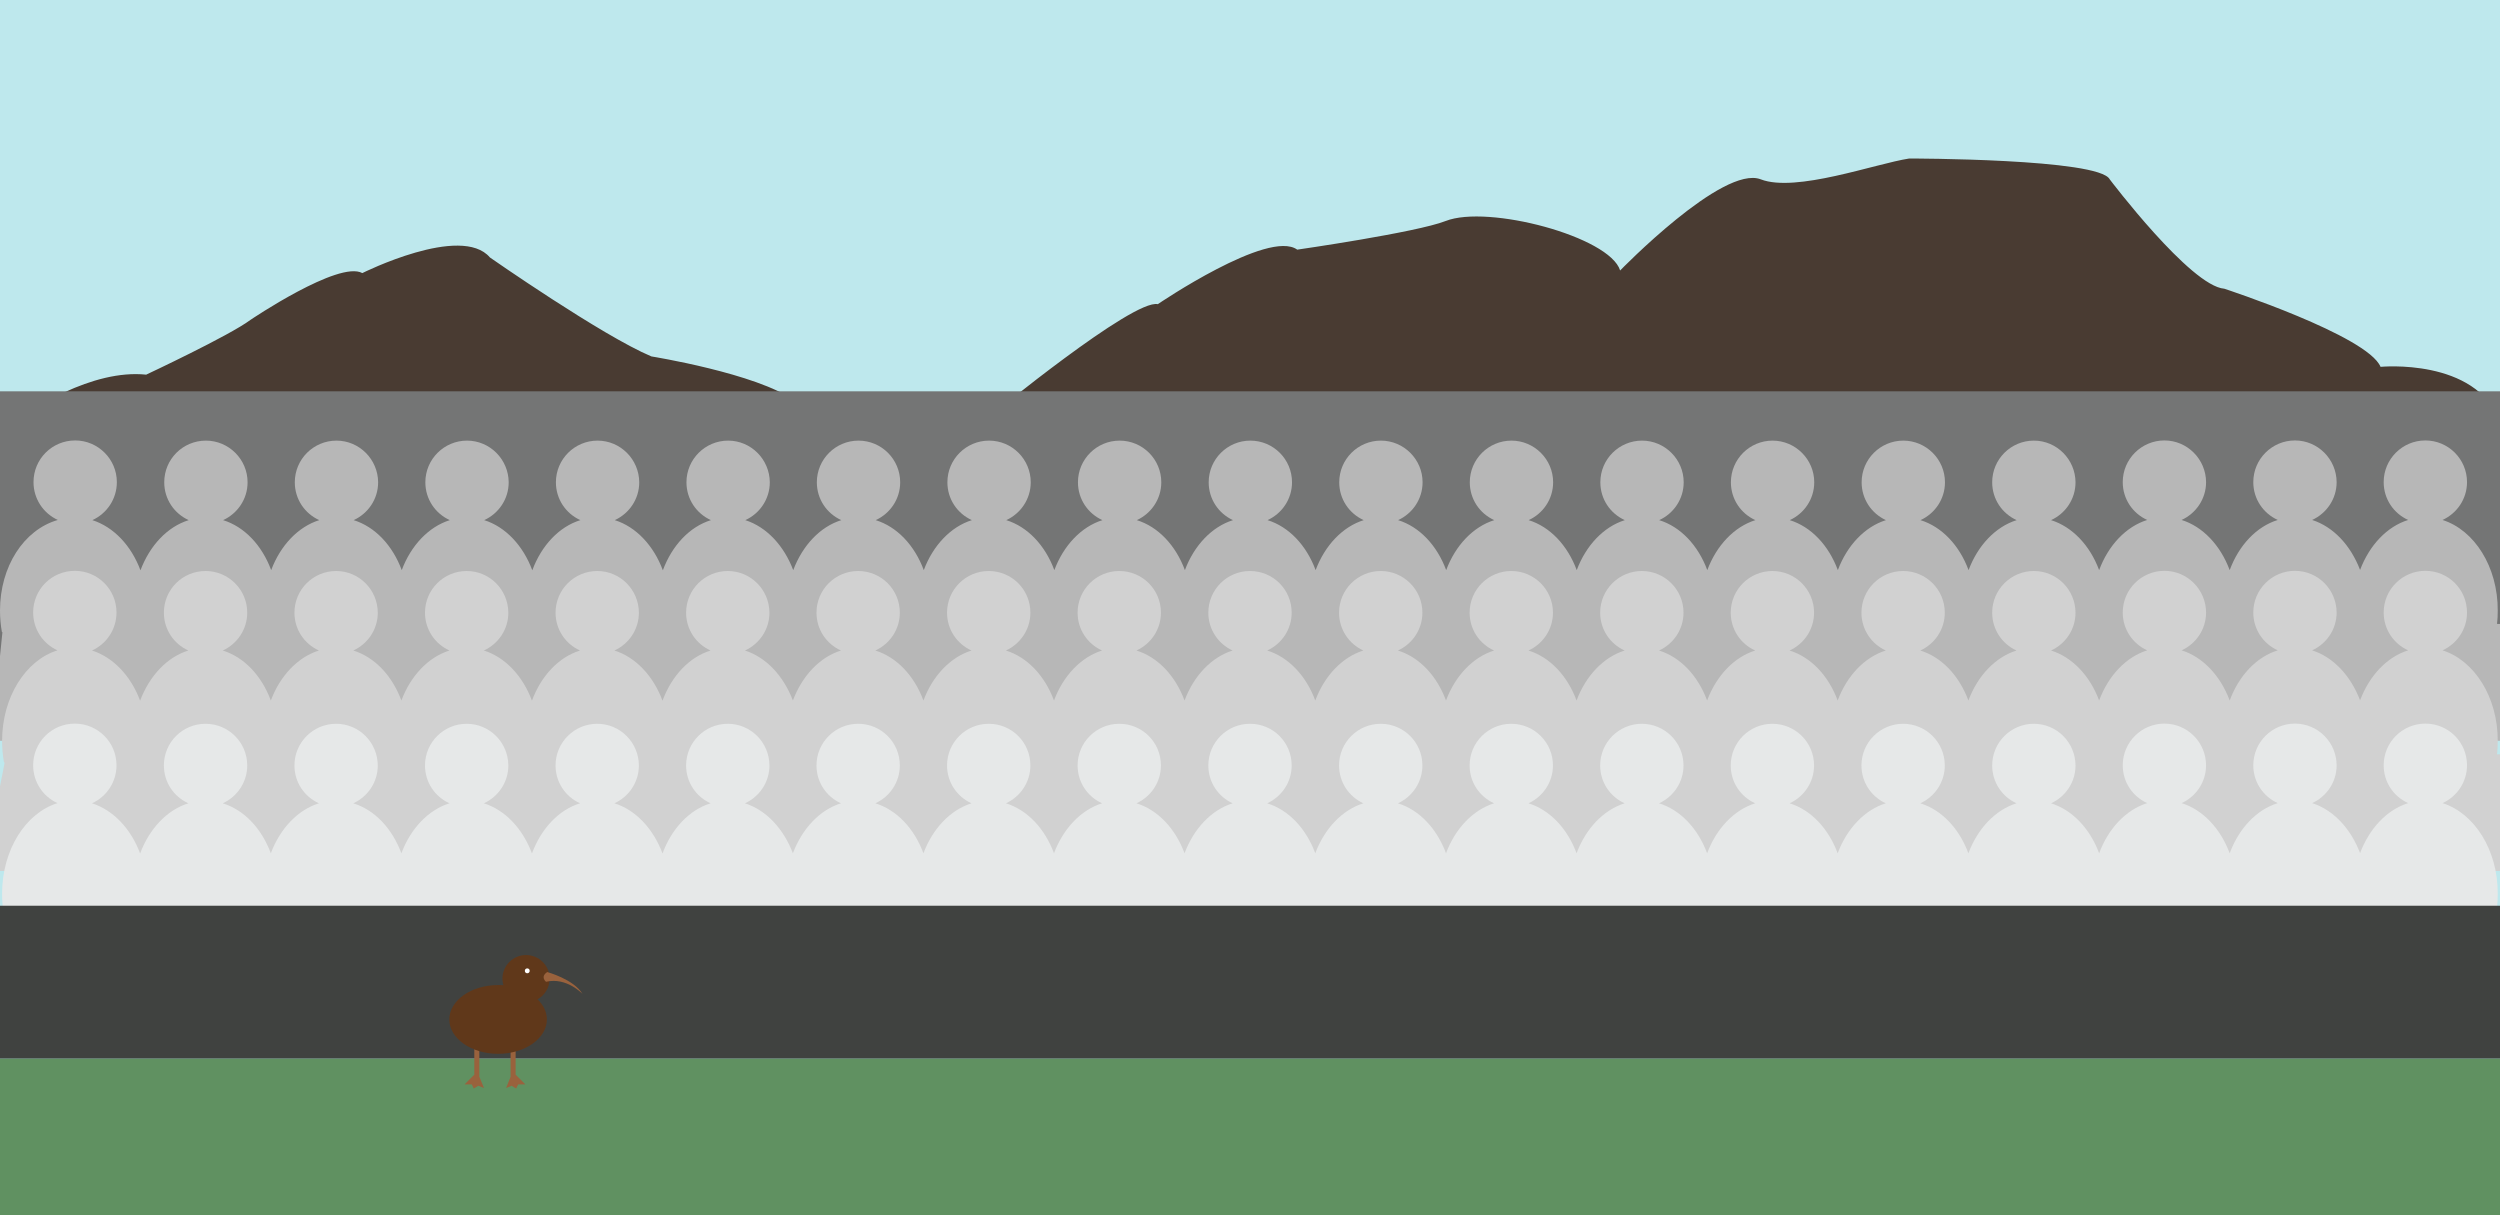 <?xml version="1.0" encoding="utf-8"?>
<!-- Generator: Adobe Illustrator 16.0.0, SVG Export Plug-In . SVG Version: 6.00 Build 0)  -->
<!DOCTYPE svg PUBLIC "-//W3C//DTD SVG 1.1//EN" "http://www.w3.org/Graphics/SVG/1.1/DTD/svg11.dtd">
<svg version="1.1" id="Layer_1" xmlns="http://www.w3.org/2000/svg" xmlns:xlink="http://www.w3.org/1999/xlink" x="0px" y="0px"
	 width="1440px" height="700px" viewBox="0 0 1440 700" enable-background="new 0 0 1440 700" xml:space="preserve">
<rect fill="#BEE8ED" width="1440" height="700"/>
<path fill="#493B32" d="M1371.2,211.3c-7.5-18-90-45-90-45c-19.5-1.5-66-63-66-63c-6-12-115.5-12-115.5-12
	c-19.5,3-65.4,19.8-85.5,12c-21.8-8.5-81,52.5-81,52.5c-6-19.5-76.2-38.1-100.5-28.5c-16.8,6.6-85.5,16.5-85.5,16.5
	c-16.5-12-80.3,31.4-80.3,31.4c-14.3-3.1-96.7,64.6-96.7,64.6c-21,12-94.7,3.9-112.5-9c-21.6-15.7-82.5-25.5-82.5-25.5
	c-28.5-12-93-57-93-57c-16.5-19.5-73.5,9-73.5,9c-13.5-7.5-64.5,27-64.5,27c-12,9-60,31.5-60,31.5c-30.9-3.2-66.3,19.3-84.2,32.6
	v57.5l84.2,49.3l1304.9-24l50.8-62v-26.6C1425.9,206,1371.2,211.3,1371.2,211.3z"/>
<rect y="225.4" fill="#747575" width="1440" height="166.5"/>
<path fill="#B7B7B7" d="M1438.3,359.4c0.3-2.5,0.4-5.1,0.4-7.7c0.1-25.3-13.5-46.4-31.8-52.2c8.3-3.8,14.1-12.1,14.1-21.8
	c0-13.2-10.7-24-24-24c-13.2,0-24,10.7-24,24c0,9.7,5.7,18,14.1,21.8c-12.2,3.8-22.3,14.5-27.7,28.8c-5.4-14.2-15.4-24.9-27.6-28.8
	c8.3-3.8,14.1-12.1,14.1-21.8c-0.1-13.2-10.8-24-24-24s-24,10.7-24,24c0,9.7,5.7,18,14.1,21.8c-12.3,3.8-22.4,14.6-27.7,28.9
	c-5.3-14.3-15.5-25.1-27.7-28.9c8.3-3.8,14.1-12.1,14.1-21.8c-0.1-13.2-10.8-24-24-24s-24,10.7-24,24c0,9.7,5.7,18,14.1,21.8
	c-12.2,3.8-22.4,14.6-27.7,28.9c-5.3-14.3-15.5-25-27.7-28.8c8.3-3.8,14.1-12.1,14.1-21.8c-0.1-13.2-10.8-24-24-24s-24,10.7-24,24
	c0,9.7,5.7,18,14.1,21.8c-12.2,3.8-22.4,14.6-27.7,28.8c-5.3-14.3-15.4-25-27.7-28.8c8.3-3.8,14.1-12.1,14.1-21.8
	c0-13.2-10.8-24-24-24c-13.2,0-24,10.7-24,24c0,9.7,5.7,18,14,21.8c-12.2,3.8-22.4,14.6-27.7,28.8c-5.3-14.3-15.4-25-27.7-28.8
	c8.3-3.8,14.1-12.1,14.1-21.8c0-13.2-10.8-24-24-24c-13.2,0-24,10.7-24,24c0,9.7,5.7,18,14.1,21.8c-12.2,3.8-22.4,14.6-27.7,28.8
	c-5.3-14.3-15.4-25-27.7-28.8c8.3-3.8,14.1-12.1,14.1-21.8c0-13.2-10.8-24-24-24s-24,10.7-24,24c0,9.7,5.7,18,14.1,21.8
	c-12.2,3.8-22.4,14.6-27.7,28.8c-5.3-14.3-15.4-25-27.7-28.8c8.3-3.8,14.1-12.1,14.1-21.8c0-13.2-10.8-24-24-24s-24,10.7-24,24
	c0,9.7,5.7,18,14.1,21.8c-12.2,3.8-22.4,14.6-27.7,28.8c-5.3-14.3-15.4-25-27.7-28.8c8.3-3.8,14.1-12.1,14.1-21.8
	c0-13.2-10.8-24-24-24s-24,10.7-24,24c0,9.7,5.7,18,14.1,21.8c-12.2,3.8-22.4,14.6-27.7,28.8c-5.3-14.3-15.4-25-27.7-28.8
	c8.3-3.8,14.1-12.1,14.1-21.8c0-13.2-10.7-24-24-24c-13.2,0-24,10.7-24,24c0,9.7,5.7,18,14,21.8c-12.2,3.8-22.4,14.6-27.7,28.8
	c-5.3-14.3-15.4-25-27.7-28.8c8.3-3.8,14.1-12.1,14.1-21.8c0-13.2-10.7-24-24-24c-13.2,0-24,10.7-24,24c0,9.7,5.7,18,14.1,21.8
	c-12.2,3.8-22.4,14.6-27.7,28.8c-5.3-14.3-15.4-25-27.7-28.8c8.3-3.8,14.1-12.1,14.1-21.8c0-13.2-10.7-24-24-24
	c-13.2,0-24,10.7-24,24c0,9.7,5.7,18,14.1,21.8c-12.2,3.8-22.4,14.6-27.7,28.8c-5.3-14.3-15.4-25-27.7-28.8
	c8.3-3.8,14.1-12.1,14.1-21.8c0-13.2-10.7-24-24-24c-13.2,0-24,10.7-24,24c0,9.7,5.7,18,14.1,21.8c-12.2,3.8-22.3,14.5-27.7,28.8
	c-5.4-14.2-15.4-24.9-27.6-28.8c8.3-3.8,14.1-12.1,14.1-21.8c-0.1-13.2-10.8-24-24-24s-24,10.7-24,24c0,9.7,5.7,18,14.1,21.8
	c-12.3,3.8-22.4,14.6-27.7,28.9c-5.3-14.3-15.5-25.1-27.7-28.9c8.3-3.8,14.1-12.1,14.1-21.8c-0.1-13.2-10.8-24-24-24s-24,10.7-24,24
	c0,9.7,5.7,18,14.1,21.8c-12.3,3.8-22.4,14.6-27.7,28.9c-5.3-14.3-15.5-25.1-27.7-28.9c8.3-3.8,14.1-12.1,14.1-21.8
	c-0.1-13.2-10.8-24-24-24c-13.2,0-24,10.7-24,24c0,9.7,5.7,18,14.1,21.8c-12.2,3.8-22.4,14.6-27.7,28.8c-5.3-14.3-15.4-25-27.7-28.8
	c8.3-3.8,14.1-12.1,14.1-21.8c-0.1-13.2-10.8-24-24-24c-13.2,0-24,10.7-24,24c0,9.7,5.7,18,14.1,21.8c-12.2,3.8-22.4,14.6-27.7,28.8
	c-5.3-14.3-15.4-25-27.7-28.8c8.3-3.8,14.1-12.1,14.1-21.8c0-13.2-10.8-24-24-24c-13.3,0-24,10.7-24,24c0,9.7,5.7,18,14.1,21.8
	c-12.3,3.8-22.4,14.6-27.8,28.9c-5.3-14.3-15.5-25-27.7-28.9c8.3-3.8,14.1-12.1,14.1-21.9c0-13.2-10.8-24-24-24
	c-13.3,0-24,10.7-24,24c0,9.7,5.7,18,14,21.8C13.6,305.2,0,326.4,0,351.7c0,4.3,0.4,8.4,1.1,12.4h0.3L0,377.9v48.8h1440v-67.3
	L1438.3,359.4z"/>
<path fill="#D1D1D1" d="M1438.3,434.5c0.3-2.5,0.4-5.1,0.4-7.7c0.1-25.3-13.5-46.4-31.8-52.2c8.3-3.8,14.1-12.1,14.1-21.8
	c0-13.3-10.7-24-24-24c-13.2,0-24,10.7-24,24c0,9.7,5.7,18,14.1,21.8c-12.2,3.8-22.3,14.5-27.7,28.8c-5.4-14.2-15.4-24.9-27.6-28.8
	c8.3-3.8,14.1-12.1,14.1-21.8c-0.1-13.3-10.8-24-24-24s-24,10.7-24,24c0,9.7,5.7,18,14.1,21.8c-12.3,3.8-22.4,14.6-27.7,28.9
	c-5.3-14.3-15.5-25.1-27.7-28.9c8.3-3.8,14.1-12.1,14.1-21.8c-0.1-13.3-10.8-24-24-24s-24,10.7-24,24c0,9.7,5.7,18,14.1,21.8
	c-12.2,3.8-22.4,14.6-27.7,28.9c-5.3-14.3-15.5-25-27.7-28.8c8.3-3.8,14.1-12.1,14.1-21.8c-0.1-13.3-10.8-24-24-24s-24,10.7-24,24
	c0,9.7,5.7,18,14,21.8c-12.2,3.8-22.4,14.6-27.7,28.8c-5.3-14.3-15.4-25-27.7-28.8c8.3-3.8,14.1-12.1,14.1-21.8
	c0-13.3-10.8-24-24-24c-13.2,0-24,10.7-24,24c0,9.7,5.7,18,14,21.8c-12.2,3.8-22.4,14.6-27.7,28.8c-5.3-14.3-15.4-25-27.7-28.8
	c8.3-3.8,14.1-12.1,14.1-21.8c0-13.3-10.8-24-24-24c-13.2,0-24,10.7-24,24c0,9.7,5.7,18,14.1,21.8c-12.2,3.8-22.4,14.6-27.7,28.8
	c-5.3-14.3-15.4-25-27.7-28.8c8.3-3.8,14.1-12.1,14.1-21.8c0-13.3-10.8-24-24-24s-24,10.7-24,24c0,9.7,5.7,18,14.1,21.8
	c-12.2,3.8-22.4,14.6-27.7,28.8c-5.3-14.3-15.4-25-27.7-28.8c8.3-3.8,14.1-12.1,14.1-21.8c0-13.3-10.8-24-24-24s-24,10.7-24,24
	c0,9.7,5.7,18,14.1,21.8c-12.2,3.8-22.4,14.6-27.7,28.8c-5.3-14.3-15.4-25-27.7-28.8c8.3-3.8,14.1-12.1,14.1-21.8
	c0-13.3-10.8-24-24-24s-24,10.7-24,24c0,9.7,5.7,18,14,21.8c-12.2,3.8-22.4,14.6-27.7,28.8c-5.3-14.3-15.4-25-27.7-28.8
	c8.3-3.8,14.1-12.1,14.1-21.8c0-13.3-10.7-24-24-24c-13.2,0-24,10.7-24,24c0,9.7,5.7,18,14,21.8c-12.2,3.8-22.4,14.6-27.7,28.8
	c-5.3-14.3-15.4-25-27.7-28.8c8.3-3.8,14.1-12.1,14.1-21.8c0-13.3-10.7-24-24-24c-13.2,0-24,10.7-24,24c0,9.7,5.7,18,14.1,21.8
	c-12.2,3.8-22.4,14.6-27.7,28.8c-5.3-14.3-15.4-25-27.7-28.8c8.3-3.8,14.1-12.1,14.1-21.8c0-13.3-10.7-24-24-24
	c-13.2,0-24,10.7-24,24c0,9.7,5.7,18,14.1,21.8c-12.2,3.8-22.4,14.6-27.7,28.8c-5.3-14.3-15.4-25-27.7-28.8
	c8.3-3.8,14.1-12.1,14.1-21.8c0-13.3-10.7-24-24-24c-13.2,0-24,10.7-24,24c0,9.7,5.7,18,14.1,21.8c-12.2,3.8-22.3,14.5-27.7,28.8
	c-5.4-14.2-15.4-24.9-27.6-28.8c8.3-3.8,14.1-12.1,14.1-21.8c-0.1-13.3-10.8-24-24-24s-24,10.7-24,24c0,9.7,5.7,18,14.1,21.8
	c-12.3,3.8-22.4,14.6-27.7,28.9c-5.3-14.3-15.5-25.1-27.7-28.9c8.3-3.8,14.1-12.1,14.1-21.8c-0.1-13.3-10.8-24-24-24s-24,10.7-24,24
	c0,9.7,5.7,18,14.1,21.8c-12.3,3.8-22.4,14.6-27.7,28.9c-5.3-14.3-15.5-25.1-27.7-28.9c8.3-3.8,14.1-12.1,14.1-21.8
	c-0.1-13.3-10.8-24-24-24c-13.2,0-24,10.7-24,24c0,9.7,5.7,18,14.1,21.8c-12.2,3.8-22.4,14.6-27.7,28.8c-5.3-14.3-15.4-25-27.7-28.8
	c8.3-3.8,14.1-12.1,14.1-21.8c-0.1-13.3-10.8-24-24-24c-13.2,0-24,10.7-24,24c0,9.7,5.7,18,14.1,21.8c-12.2,3.8-22.4,14.6-27.7,28.8
	c-5.3-14.3-15.4-25-27.7-28.8c8.3-3.8,14.1-12.1,14.1-21.8c0-13.3-10.8-24-24-24c-13.3,0-24,10.7-24,24c0,9.7,5.7,18,14.1,21.8
	c-12.3,3.8-22.4,14.6-27.8,28.9c-5.3-14.3-15.5-25-27.7-28.9c8.3-3.8,14.1-12.1,14.1-21.9c0-13.3-10.8-24-24-24
	c-13.3,0-24,10.7-24,24c0,9.7,5.7,18,14,21.8c-18.3,5.7-31.9,26.9-31.9,52.2c0,4.3,0.4,8.4,1.1,12.4h0.4L0,452.9v48.8h1440v-67.2
	L1438.3,434.5z"/>
<path fill="#E6E8E8" d="M1438.3,522.5c0.3-2.5,0.4-5.1,0.4-7.7c0.1-25.3-13.5-46.4-31.8-52.2c8.3-3.8,14.1-12.1,14.1-21.8
	c0-13.3-10.7-24-24-24c-13.2,0-24,10.7-24,24c0,9.7,5.7,18,14.1,21.8c-12.2,3.8-22.3,14.5-27.7,28.8c-5.4-14.2-15.4-24.9-27.6-28.8
	c8.3-3.8,14.1-12.1,14.1-21.8c-0.1-13.3-10.8-24-24-24s-24,10.7-24,24c0,9.7,5.7,18,14.1,21.8c-12.3,3.8-22.4,14.6-27.7,28.9
	c-5.3-14.3-15.5-25.1-27.7-28.9c8.3-3.8,14.1-12.1,14.1-21.8c-0.1-13.3-10.8-24-24-24s-24,10.7-24,24c0,9.7,5.7,18,14.1,21.8
	c-12.2,3.8-22.4,14.6-27.7,28.9c-5.3-14.3-15.5-25-27.7-28.8c8.3-3.8,14.1-12.1,14.1-21.8c-0.1-13.3-10.8-24-24-24s-24,10.7-24,24
	c0,9.7,5.7,18,14,21.8c-12.2,3.8-22.4,14.6-27.7,28.8c-5.3-14.3-15.4-25-27.7-28.8c8.3-3.8,14.1-12.1,14.1-21.8
	c0-13.3-10.8-24-24-24c-13.2,0-24,10.7-24,24c0,9.7,5.7,18,14,21.8c-12.2,3.8-22.4,14.6-27.7,28.8c-5.3-14.3-15.4-25-27.7-28.8
	c8.3-3.8,14.1-12.1,14.1-21.8c0-13.3-10.8-24-24-24c-13.2,0-24,10.7-24,24c0,9.7,5.7,18,14.1,21.8c-12.2,3.8-22.4,14.6-27.7,28.8
	c-5.3-14.3-15.4-25-27.7-28.8c8.3-3.8,14.1-12.1,14.1-21.8c0-13.3-10.8-24-24-24s-24,10.7-24,24c0,9.7,5.7,18,14.1,21.8
	c-12.2,3.8-22.4,14.6-27.7,28.8c-5.3-14.3-15.4-25-27.7-28.8c8.3-3.8,14.1-12.1,14.1-21.8c0-13.3-10.8-24-24-24s-24,10.7-24,24
	c0,9.7,5.7,18,14.1,21.8c-12.2,3.8-22.4,14.6-27.7,28.8c-5.3-14.3-15.4-25-27.7-28.8c8.3-3.8,14.1-12.1,14.1-21.8
	c0-13.3-10.8-24-24-24s-24,10.7-24,24c0,9.7,5.7,18,14,21.8c-12.2,3.8-22.4,14.6-27.7,28.8c-5.3-14.3-15.4-25-27.7-28.8
	c8.3-3.8,14.1-12.1,14.1-21.8c0-13.3-10.7-24-24-24c-13.2,0-24,10.7-24,24c0,9.7,5.7,18,14,21.8c-12.2,3.8-22.4,14.6-27.7,28.8
	c-5.3-14.3-15.4-25-27.7-28.8c8.3-3.8,14.1-12.1,14.1-21.8c0-13.3-10.7-24-24-24c-13.2,0-24,10.7-24,24c0,9.7,5.7,18,14.1,21.8
	c-12.2,3.8-22.4,14.6-27.7,28.8c-5.3-14.3-15.4-25-27.7-28.8c8.3-3.8,14.1-12.1,14.1-21.8c0-13.3-10.7-24-24-24
	c-13.2,0-24,10.7-24,24c0,9.7,5.7,18,14.1,21.8c-12.2,3.8-22.4,14.6-27.7,28.8c-5.3-14.3-15.4-25-27.7-28.8
	c8.3-3.8,14.1-12.1,14.1-21.8c0-13.3-10.7-24-24-24c-13.2,0-24,10.7-24,24c0,9.7,5.7,18,14.1,21.8c-12.2,3.8-22.3,14.5-27.7,28.8
	c-5.4-14.2-15.4-24.9-27.6-28.8c8.3-3.8,14.1-12.1,14.1-21.8c-0.1-13.3-10.8-24-24-24s-24,10.7-24,24c0,9.7,5.7,18,14.1,21.8
	c-12.3,3.8-22.4,14.6-27.7,28.9c-5.3-14.3-15.5-25.1-27.7-28.9c8.3-3.8,14.1-12.1,14.1-21.8c-0.1-13.3-10.8-24-24-24s-24,10.7-24,24
	c0,9.7,5.7,18,14.1,21.8c-12.3,3.8-22.4,14.6-27.7,28.9c-5.3-14.3-15.5-25.1-27.7-28.9c8.3-3.8,14.1-12.1,14.1-21.8
	c-0.1-13.3-10.8-24-24-24c-13.2,0-24,10.7-24,24c0,9.7,5.7,18,14.1,21.8c-12.2,3.8-22.4,14.6-27.7,28.8c-5.3-14.3-15.4-25-27.7-28.8
	c8.3-3.8,14.1-12.1,14.1-21.8c-0.1-13.3-10.8-24-24-24c-13.2,0-24,10.7-24,24c0,9.7,5.7,18,14.1,21.8c-12.2,3.8-22.4,14.6-27.7,28.8
	c-5.3-14.3-15.4-25-27.7-28.8c8.3-3.8,14.1-12.1,14.1-21.8c0-13.3-10.8-24-24-24c-13.3,0-24,10.7-24,24c0,9.7,5.7,18,14.1,21.8
	c-12.3,3.8-22.4,14.6-27.8,28.9c-5.3-14.3-15.5-25-27.7-28.9c8.3-3.8,14.1-12.1,14.1-21.9c0-13.3-10.8-24-24-24
	c-13.3,0-24,10.7-24,24c0,9.7,5.7,18,14,21.8c-18.3,5.7-31.9,26.9-31.9,52.2c0,4.3,0.4,8.4,1.1,12.4h0.4L0,540.9v48.8h1440v-67.2
	L1438.3,522.5z"/>
<rect y="609.7" fill="#609161" width="1440" height="90.3"/>
<rect y="521.7" fill="#404240" width="1440" height="88"/>
<polygon fill="#99623D" points="276.1,597.1 273.2,596.5 273.2,619 267.6,624.6 271.7,624.6 272.9,627 275.5,625.4 278.8,626.7 
	276.1,620.2 "/>
<polygon fill="#99623D" points="297,596.5 294.1,597.1 294.1,620.2 291.5,626.7 294.7,625.4 297.3,627 298.5,624.6 302.6,624.6 
	297,619 "/>
<path fill="#60381A" d="M309.6,575.6c4.2-2.3,7-6.8,7-11.9c0-7.5-6.1-13.6-13.6-13.6c-7.5,0-13.6,6.1-13.6,13.6
	c0,1.3,0.2,2.6,0.6,3.8c-1-0.1-2-0.1-3.1-0.1c-15.5,0-28.1,8.9-28.1,19.8c0,10.9,12.6,19.8,28.1,19.8s28.1-8.9,28.1-19.8
	C315,582.9,313,578.8,309.6,575.6z"/>
<path fill="#99623D" d="M315.2,559.9c-4.2,2.8-0.7,5.6-0.7,5.6c11.9-2.8,21,7,21,7C330.6,564.1,315.2,559.9,315.2,559.9z"/>
<circle fill="#FFFFFF" cx="303.7" cy="559.2" r="1.4"/>
</svg>
